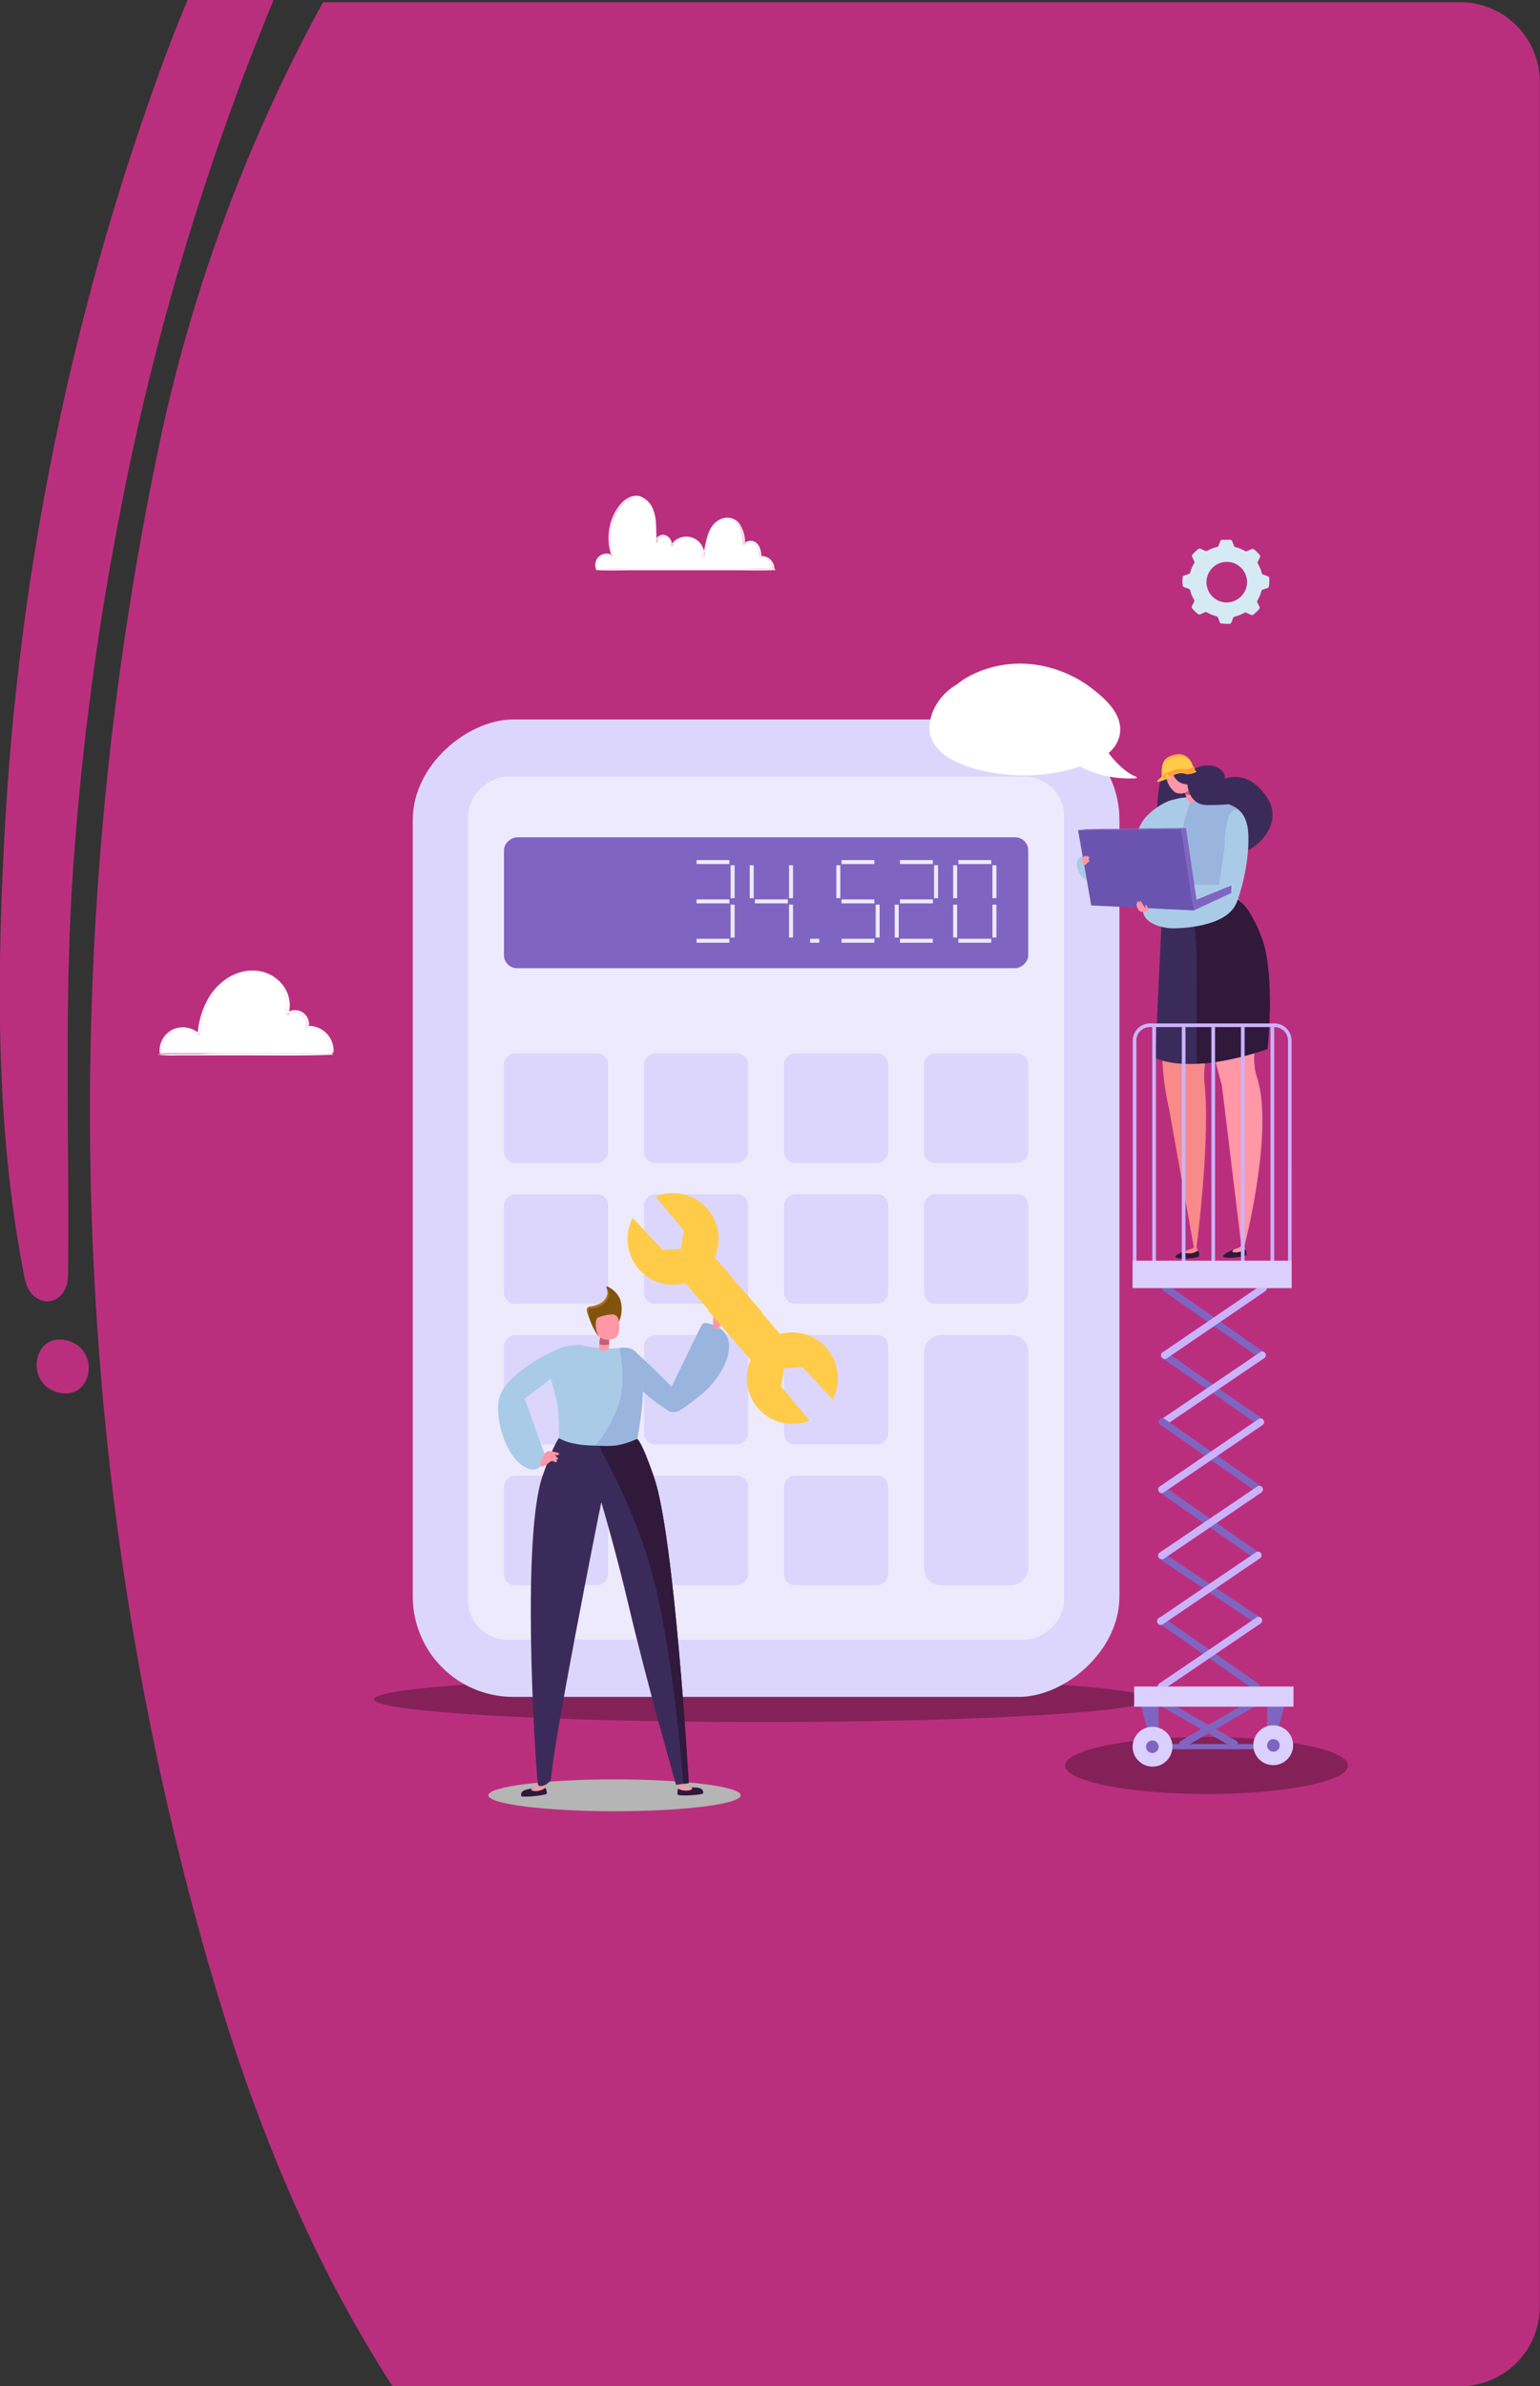<svg xmlns="http://www.w3.org/2000/svg" viewBox="0 0 387.05 599.2"><rect x="0" y="0" width="387.05" height="599.2" fill="#333333" stroke="none"/><defs><style>.cls-1{isolation:isolate;}.cls-2{fill:#ba2f7d;}.cls-3{opacity:0.3;}.cls-21,.cls-3{mix-blend-mode:multiply;}.cls-4{fill:#ddd6fc;}.cls-5{fill:#eeeafe;}.cls-6{fill:#7f65c1;}.cls-7{fill:none;stroke:#eeeafe;stroke-miterlimit:10;}.cls-8{fill:#3b2b5b;}.cls-9{fill:#f98a8a;}.cls-10{fill:#30193b;}.cls-11{fill:#ff97a6;}.cls-12{fill:#aacbe8;}.cls-13{fill:#99b4dd;}.cls-14{fill:#c95d77;}.cls-15{fill:#6a54af;}.cls-16{fill:#fd9e38;}.cls-17{fill:#ffcb48;}.cls-18{fill:#cbb3fc;}.cls-19{fill:#dbcffd;}.cls-20{fill:#fff;}.cls-21{fill:#b5b5b5;}.cls-22{fill:#80540a;}.cls-23{fill:#ad7121;}.cls-24{fill:#d5eaf5;}</style></defs><g class="cls-1"><g id="Capa_2" data-name="Capa 2"><g id="Alertas"><path class="cls-2" d="M367,599.2a20,20,0,0,0,20-20V20.56a20,20,0,0,0-20-20H81.2a404.36,404.36,0,0,0-41,110.23C13.39,237.63,16.77,372,53.43,496.6c9.51,32.35,21.94,64,39.26,93q2.86,4.8,5.92,9.56Z"/><path class="cls-2" d="M41.19,15.07C43.12,9.88,45.1,4.9,47.15,0H68.76A660.52,660.52,0,0,0,30,129.63a728.33,728.33,0,0,0-12,94.41c-1.8,32.07-.56,64-.9,96.16-.09,8.26-9.25,8.92-10.86.94-7.38-36.8-7.11-76.16-5-113.36A662.84,662.84,0,0,1,41.19,15.07Z"/><path class="cls-2" d="M16.71,336.58c-8.62-2-10.54,11.16-1.91,13.13S25.34,338.54,16.71,336.58Z"/><g class="cls-3"><path d="M289,426.71c0,3.15-43.64,5.71-97.48,5.71S94,429.86,94,426.71,137.64,421,191.48,421,289,423.55,289,426.71Z"/></g><rect class="cls-4" x="69.82" y="214.59" width="245.44" height="177.61" rx="25.23" transform="translate(-110.85 495.93) rotate(-90)"/><rect class="cls-5" x="84.18" y="228.5" width="216.72" height="149.78" rx="9.88" transform="translate(-110.85 495.93) rotate(-90)"/><rect class="cls-6" x="176.11" y="160.82" width="32.87" height="131.77" rx="3.28" transform="translate(-34.16 419.24) rotate(-90)"/><rect class="cls-4" x="125.99" y="265.18" width="27.52" height="26.19" rx="2.75" transform="translate(-138.53 418.03) rotate(-90)"/><rect class="cls-4" x="161.18" y="265.18" width="27.52" height="26.19" rx="2.75" transform="translate(-103.33 453.22) rotate(-90)"/><rect class="cls-4" x="196.38" y="265.18" width="27.52" height="26.19" rx="2.75" transform="translate(-68.14 488.41) rotate(-90)"/><rect class="cls-4" x="231.57" y="265.18" width="27.52" height="26.19" rx="2.75" transform="translate(-32.95 523.6) rotate(-90)"/><rect class="cls-4" x="125.99" y="300.53" width="27.52" height="26.19" rx="2.75" transform="translate(-173.87 453.38) rotate(-90)"/><rect class="cls-4" x="161.18" y="300.53" width="27.52" height="26.19" rx="2.75" transform="translate(-138.68 488.57) rotate(-90)"/><rect class="cls-4" x="196.38" y="300.53" width="27.52" height="26.19" rx="2.75" transform="translate(-103.49 523.76) rotate(-90)"/><rect class="cls-4" x="231.57" y="300.53" width="27.52" height="26.19" rx="2.75" transform="translate(-68.3 558.95) rotate(-90)"/><rect class="cls-4" x="125.99" y="335.88" width="27.52" height="26.19" rx="2.75" transform="translate(-209.22 488.73) rotate(-90)"/><rect class="cls-4" x="161.18" y="335.88" width="27.52" height="26.19" rx="2.75" transform="translate(-174.03 523.92) rotate(-90)"/><rect class="cls-4" x="196.38" y="335.88" width="27.52" height="26.19" rx="2.75" transform="translate(-138.84 559.11) rotate(-90)"/><rect class="cls-4" x="213.89" y="353.55" width="62.87" height="26.19" rx="4.15" transform="translate(-121.32 611.98) rotate(-90)"/><rect class="cls-4" x="125.99" y="371.23" width="27.52" height="26.19" rx="2.75" transform="translate(-244.57 524.08) rotate(-90)"/><rect class="cls-4" x="161.18" y="371.23" width="27.52" height="26.19" rx="2.75" transform="translate(-209.38 559.27) rotate(-90)"/><rect class="cls-4" x="196.38" y="371.23" width="27.52" height="26.19" rx="2.75" transform="translate(-174.19 594.46) rotate(-90)"/><line class="cls-7" x1="240.87" y1="216.47" x2="249.12" y2="216.47"/><line class="cls-7" x1="240.06" y1="217.29" x2="240.06" y2="225.54"/><line class="cls-7" x1="249.93" y1="225.54" x2="249.93" y2="217.29"/><line class="cls-7" x1="240.06" y1="227.17" x2="240.06" y2="235.42"/><line class="cls-7" x1="249.12" y1="236.23" x2="240.87" y2="236.23"/><line class="cls-7" x1="249.93" y1="235.42" x2="249.93" y2="227.17"/><line class="cls-7" x1="226.19" y1="216.47" x2="234.44" y2="216.47"/><line class="cls-7" x1="234.44" y1="226.35" x2="226.19" y2="226.35"/><line class="cls-7" x1="235.26" y1="225.54" x2="235.26" y2="217.29"/><line class="cls-7" x1="225.38" y1="227.17" x2="225.38" y2="235.42"/><line class="cls-7" x1="234.44" y1="236.23" x2="226.19" y2="236.23"/><line class="cls-7" x1="211.51" y1="216.47" x2="219.76" y2="216.47"/><line class="cls-7" x1="210.7" y1="217.29" x2="210.7" y2="225.54"/><line class="cls-7" x1="219.76" y1="226.35" x2="211.51" y2="226.35"/><line class="cls-7" x1="219.76" y1="236.23" x2="211.51" y2="236.23"/><line class="cls-7" x1="220.58" y1="235.42" x2="220.58" y2="227.17"/><line class="cls-7" x1="205.9" y1="236.23" x2="203.61" y2="236.23"/><line class="cls-7" x1="188.93" y1="217.29" x2="188.93" y2="225.54"/><line class="cls-7" x1="198" y1="226.35" x2="189.75" y2="226.35"/><line class="cls-7" x1="198.81" y1="225.54" x2="198.81" y2="217.29"/><line class="cls-7" x1="198.81" y1="235.42" x2="198.81" y2="227.17"/><line class="cls-7" x1="175.07" y1="216.47" x2="183.32" y2="216.47"/><line class="cls-7" x1="183.32" y1="226.35" x2="175.07" y2="226.35"/><line class="cls-7" x1="184.13" y1="225.54" x2="184.13" y2="217.29"/><line class="cls-7" x1="183.32" y1="236.23" x2="175.07" y2="236.23"/><line class="cls-7" x1="184.13" y1="235.42" x2="184.13" y2="227.17"/><path class="cls-8" d="M300,193.19a6.63,6.63,0,0,1,5.65-.62c2.59,1.07,2.18,3,2.18,3s5.69-2.69,10.58,4.62-4.15,14.37-6.87,13.72-20.79-8.33-20.79-8.33,0-11.68,2.52-12.75S300,193.19,300,193.19Z"/><path class="cls-9" d="M290.05,226.1c4.27.31,1.48,28.37,2.14,40.85a66.76,66.76,0,0,0,1.63,11.51l6.27,35,.62-.14s3.56-27.06,2-41.52c-1.13-10.16,10.51-32.63,1-46.61C300.85,224.65,294.38,225.72,290.05,226.1Z"/><path class="cls-10" d="M295.46,315.49c.15-.41,1.67-1.12,2.8-1.5-.34.22-.66.54-.13.68a3.83,3.83,0,0,0,3-.67,3.6,3.6,0,0,1,.26,1.42C301.38,316,295.11,316.43,295.46,315.49Z"/><path class="cls-9" d="M298.13,314.67c-.53-.14-.21-.46.13-.68.69-.24,1.28-.41,1.41-.47a.8.8,0,0,0,.42-.49l.36-.08s.6.93.66,1.05A3.83,3.83,0,0,1,298.13,314.67Z"/><path class="cls-11" d="M294.77,226.47c0,.21,12.33,46.1,12.33,46.1L312,312.91l.71.25s7.65-29.42,3.15-42.82c-2.24-6.66,2-17.09,1.85-29-.09-5.39-2.37-12.18-6.86-15.93C308,225,299.08,225.92,294.77,226.47Z"/><path class="cls-8" d="M310.38,225.62s3.06.27,6.66,9.69,1.51,28.11,1.51,28.11-18.05,6.64-28.22,2.28L292,230Z"/><path class="cls-10" d="M310.38,225.62s3.06.27,6.66,9.69,1.51,28.11,1.51,28.11A74.12,74.12,0,0,1,303.3,267l-2.53.12s-.07-15.5,0-20.75c.22-12.43-1.27-18.43-1.27-18.43Z"/><path class="cls-10" d="M307.41,315.35c.14-.41,1.63-1.18,2.74-1.6-.33.24-.64.57-.1.69a3.87,3.87,0,0,0,2.95-.79,3.88,3.88,0,0,1,.32,1.41C313.35,315.59,307.1,316.32,307.41,315.35Z"/><path class="cls-11" d="M310.05,314.44c-.54-.12-.23-.45.1-.69.68-.26,1.26-.45,1.39-.52a.86.86,0,0,0,.41-.5l.35-.1s.63.9.7,1A3.87,3.87,0,0,1,310.05,314.44Z"/><path class="cls-12" d="M289.08,222.66s-13.73-.34-16.84-2.11a3.43,3.43,0,0,1-.77-1c-1-1.75-2.39-5.51,4.44-4.92a43.93,43.93,0,0,1,13.29,3.26S288.89,218.71,289.08,222.66Z"/><path class="cls-12" d="M297,202.15s-5.73,12.89-9.52,17.27c-4.94,5.72-4.36-3.13-4.36-3.13s2.05-7.25,4.35-10.48C289.64,202.8,296.7,198.54,297,202.15Z"/><path class="cls-13" d="M289,208.87c-.68,5.6-.91,7.88,1.1,15,.58,2.08,20.55,3.37,20.78,2.18.08-.43.73-3.8,1.08-5.59,1.7-8.59,2.34-11.09,1.12-14.26-.86-2.21-1.34-4.8-12.89-5.87a12,12,0,0,0-7.46,1.53C290.71,203.23,289.32,206.53,289,208.87Z"/><path class="cls-12" d="M299.71,200.25a35.09,35.09,0,0,0-2.93,11.38A54.33,54.33,0,0,0,298,225.91s-4.86.07-7.27-1.38a1.61,1.61,0,0,1-.73-.95c-.61-2.34-2.9-11.94-.91-17.54C291.32,199.62,299.71,200.25,299.71,200.25Z"/><path class="cls-12" d="M306.45,221.76c.32-2.14,1.33-9.08,1.33-9.08s0-13,4.4-8.27c3,3.21,1.3,15.3-1.37,22.24C309.84,229.19,305.72,226.65,306.45,221.76Z"/><path class="cls-12" d="M303.81,222.22s-15.94,3.35-16.48,5.77,2,4.61,6.52,5.08c2,.2,14.1-.13,16.73-6C313,221.62,303.81,222.22,303.81,222.22Z"/><path class="cls-11" d="M297.12,196.9s1.2,4.09,1.6,4.44,1.42.59,1.46-.58-1.84-4.38-1.84-4.38Z"/><path class="cls-14" d="M297.9,199.39c.59.38,1.84.35,1.73-.48a15.52,15.52,0,0,0-.82-1.68l-1.45.61C297.54,198.43,297.66,198.72,297.9,199.39Z"/><path class="cls-11" d="M299.78,195.81a11.58,11.58,0,0,0-1.42-2.95c-1.38-1.37-4.65,1.18-5,1.84s0,1.61.35,2.27a5.36,5.36,0,0,0,1.8,2.09A3.43,3.43,0,0,0,298,199C299.78,198,300.05,197.26,299.78,195.81Z"/><polygon class="cls-6" points="309.48 222.31 309.45 224.25 300.07 228.61 292.16 228.23 300.14 226.13 309.48 222.31"/><polygon class="cls-12" points="274.3 225.47 299.76 226.29 309.48 222.31 274.37 221.67 274.3 225.47"/><polygon class="cls-15" points="274.26 227.37 300.07 228.61 296.93 208.14 270.95 208.45 274.26 227.37"/><polygon class="cls-6" points="301.01 227.95 300.07 228.61 296.93 208.14 298.06 207.9 301.01 227.95"/><polygon class="cls-6" points="298.05 207.9 273.03 208.22 270.95 208.46 296.92 208.14 298.05 207.9"/><path class="cls-11" d="M286.32,228.69a2.46,2.46,0,0,1-.66-1.62c0-.3.19-.36.19-.36s-.09-.39.18-.4.61.71,1.07,1.12a4.52,4.52,0,0,0,.87.58s-.27-.74,0-.79.52.86.69,1.3S286.89,229.27,286.32,228.69Z"/><path class="cls-11" d="M287.72,227.87c-.49-.65-1-1.77-1.15-1.68s-.11.58.2,1.16A1,1,0,0,0,287.72,227.87Z"/><path class="cls-11" d="M272.51,217.33a5.35,5.35,0,0,0,.9-.75,2.2,2.2,0,0,0,.27-.27c.08-.07.22-.16.16-.28a.13.13,0,0,0-.15-.07h0l-.07,0-.05,0-.15.06a1.55,1.55,0,0,0,.19-.24c.05-.09.21-.28.2-.4s0-.08-.08-.12-.1,0-.13,0,0-.1,0-.13-.33-.32-.73,0c.16-.21.05-.28,0-.26a1.79,1.79,0,0,0-.88.59C271.7,215.88,272.35,217.44,272.51,217.33Z"/><path class="cls-8" d="M294.43,192.72s.13,4.11,4,4.25c0,0,.22,5.19,5,5.19s5.33-.24,5.33-.24l-2-6.9Z"/><path class="cls-16" d="M294.47,194.57l.09.46a.23.23,0,0,0,.27.19.25.25,0,0,0,.19-.28l-.09-.46Zm.34.51a.09.09,0,0,1-.11-.07.09.09,0,0,1,.07-.11.09.09,0,1,1,0,.18Z"/><path class="cls-8" d="M297.36,194.08l.72.74a.19.19,0,0,0,.19.05l1.19-.25.12.21A2,2,0,0,0,300,194C300,193.63,297.36,194.08,297.36,194.08Z"/><path class="cls-17" d="M290.83,196.19s-.24.55,2.51-.65a3,3,0,0,0,.56-.3,6,6,0,0,1,2.74-1.1c1.39,0,1.26.37,2.25.23s1.84-.48,1.82-.69c0,0,0-.08-.26-.05l-.34-1-.2-.1s-1-3.59-4.2-3.09-3.47,2.32-3.65,3.2a10.22,10.22,0,0,0-.07,2.06.84.84,0,0,1-.36.71C291.29,195.63,290.85,196,290.83,196.19Z"/><path class="cls-16" d="M300,192.59a5.28,5.28,0,0,1-2.89.53,6.18,6.18,0,0,0-3.28.8c-.91.29-1.34.46-1.34.46a4.7,4.7,0,0,1-.42,1,3.29,3.29,0,0,0,2.26-.59c1.52-.82,2.07-.9,2.79-.83s1.1.39,1.69.29,1.57-.4,1.61-.57A5,5,0,0,0,300,192.59Z"/><path class="cls-17" d="M293,195.29l-.08-.62a.15.15,0,0,1,.1-.15l.43-.11a.14.14,0,0,1,.17.09l.13.55A2.24,2.24,0,0,1,293,195.29Z"/><path class="cls-16" d="M292.88,191.27a4.15,4.15,0,0,1,1.2-1.16,4.44,4.44,0,0,1,.76-.37,4.81,4.81,0,0,1,.84-.17,5.9,5.9,0,0,1,.84,0,3.45,3.45,0,0,1,.84.15,3.31,3.31,0,0,1,1.38.93,4.4,4.4,0,0,0-1.44-.71,4.71,4.71,0,0,0-1.59,0,4,4,0,0,0-.78.15,5.21,5.21,0,0,0-.74.3A6.39,6.39,0,0,0,292.88,191.27Z"/><g class="cls-3"><path d="M338.79,443.34c0,4-15.91,7.15-35.54,7.15s-35.55-3.2-35.55-7.15,15.92-7.15,35.55-7.15S338.79,439.39,338.79,443.34Z"/></g><path class="cls-6" d="M316.19,407.83a1,1,0,0,1-.52-.15l-24.16-16.15a.92.92,0,0,1-.26-1.27.91.91,0,0,1,1.27-.25l24.16,16.14a.92.92,0,0,1,.26,1.27A1,1,0,0,1,316.19,407.83Z"/><path class="cls-6" d="M315.73,424.43a.93.93,0,0,1-.53-.17l-23.85-16.59a.91.91,0,1,1,1-1.5l23.86,16.59a.92.92,0,0,1-.52,1.67Z"/><path class="cls-18" d="M291.87,424.43a.92.92,0,0,1-.51-1.68l24.45-16.59a.93.93,0,0,1,1.27.24.92.92,0,0,1-.25,1.27l-24.45,16.6A.86.86,0,0,1,291.87,424.43Z"/><path class="cls-6" d="M310.2,438.87a.92.92,0,0,1-.45-.12L291.06,428a.92.92,0,0,1,.91-1.59l18.69,10.71a.92.92,0,0,1,.34,1.25A.93.93,0,0,1,310.2,438.87Z"/><path class="cls-6" d="M297.24,438.87a.92.92,0,0,1-.79-.46.9.9,0,0,1,.33-1.25l19-11a.92.92,0,0,1,.92,1.59l-19,11A.89.89,0,0,1,297.24,438.87Z"/><rect class="cls-6" x="289.11" y="437.95" width="30.5" height="1.31"/><polygon class="cls-6" points="286.72 428.16 289.48 438.61 291.2 438.61 291.2 428.16 286.72 428.16"/><path class="cls-19" d="M294.67,438.62a5,5,0,1,1-5-5A5,5,0,0,1,294.67,438.62Z"/><path class="cls-6" d="M291.2,438.62a1.58,1.58,0,1,1-1.57-1.57A1.57,1.57,0,0,1,291.2,438.62Z"/><polygon class="cls-6" points="322.95 427.84 320.19 438.28 318.47 438.28 318.47 427.84 322.95 427.84"/><path class="cls-19" d="M315,438.3a5,5,0,1,0,5.05-5.05A5,5,0,0,0,315,438.3Z"/><path class="cls-6" d="M318.47,438.3a1.58,1.58,0,1,0,1.58-1.58A1.58,1.58,0,0,0,318.47,438.3Z"/><rect class="cls-19" x="285.05" y="423.51" width="40.04" height="5.06"/><path class="cls-6" d="M316.89,341a.94.94,0,0,1-.53-.16l-23.85-16.6a.9.9,0,0,1-.23-1.27.92.92,0,0,1,1.27-.23l23.86,16.6a.91.91,0,0,1-.52,1.66Z"/><path class="cls-6" d="M316.59,357.84a.91.91,0,0,1-.52-.16l-23.86-16.6a.92.92,0,1,1,1.05-1.5l23.85,16.6a.9.9,0,0,1,.23,1.27A.92.92,0,0,1,316.59,357.84Z"/><path class="cls-18" d="M292.74,341.25a.91.91,0,0,1-.52-1.67L317,322.7a.91.91,0,0,1,1.27.24.92.92,0,0,1-.24,1.27l-24.75,16.88A.9.9,0,0,1,292.74,341.25Z"/><path class="cls-18" d="M292.74,357.84a.91.91,0,0,1-.52-1.67l24.45-16.59a.91.91,0,1,1,1,1.51l-24.45,16.59A.9.9,0,0,1,292.74,357.84Z"/><path class="cls-6" d="M316.17,374.65a.91.91,0,0,1-.52-.16l-23.86-16.6a.92.92,0,1,1,1-1.5L316.69,373a.91.91,0,0,1-.52,1.66Z"/><path class="cls-6" d="M315.87,391.53a.91.91,0,0,1-.52-.16l-23.86-16.6a.91.91,0,0,1-.22-1.27.9.9,0,0,1,1.27-.23l23.86,16.59a.92.92,0,0,1-.53,1.67Z"/><path class="cls-18" d="M292,374.94a.93.93,0,0,1-.76-.4.91.91,0,0,1,.24-1.27l24.75-16.88a.91.91,0,1,1,1,1.51l-24.75,16.88A.88.88,0,0,1,292,374.94Z"/><path class="cls-18" d="M292,391.53a.91.91,0,0,1-.52-1.67L316,373.26a.93.93,0,0,1,1.28.25.92.92,0,0,1-.25,1.27l-24.45,16.59A.88.88,0,0,1,292,391.53Z"/><path class="cls-18" d="M324.63,323.44H284.7V261.3A4.31,4.31,0,0,1,289,257h31.31a4.32,4.32,0,0,1,4.31,4.31Zm-39-.92h38.09V261.3a3.39,3.39,0,0,0-3.39-3.39H289a3.39,3.39,0,0,0-3.39,3.39Z"/><rect class="cls-18" x="297.03" y="257.26" width="0.92" height="62.99"/><rect class="cls-18" x="289.6" y="257.26" width="0.92" height="62.99"/><rect class="cls-18" x="304.46" y="257.26" width="0.92" height="62.99"/><rect class="cls-18" x="319.32" y="257.26" width="0.92" height="62.99"/><rect class="cls-18" x="311.89" y="257.73" width="0.92" height="62.04"/><rect class="cls-19" x="284.65" y="316.57" width="39.96" height="6.88"/><path class="cls-18" d="M291.72,408.05a.93.93,0,0,1-.76-.4.92.92,0,0,1,.25-1.27l24.45-16.59a.91.91,0,0,1,1.27.24.92.92,0,0,1-.24,1.27l-24.46,16.59A.86.86,0,0,1,291.72,408.05Z"/><path class="cls-20" d="M234.44,178.7a14.18,14.18,0,0,1,5.95-6.75l0,0a20.4,20.4,0,0,1,4.74-2.9,27.55,27.55,0,0,1,16-2,30.39,30.39,0,0,1,13.78,6.2c3.06,2.43,7.88,6.63,6.34,11.93a7.91,7.91,0,0,1-2.52,3.81.2.2,0,0,0,0,.26c1.38,1.79,4,4.74,6.84,5.82.15.06.13.34,0,.35a27.13,27.13,0,0,1-14.12-2.91.1.1,0,0,0-.09,0l-1.18.34a44.26,44.26,0,0,1-16.94,1.68C247.35,194,229.63,191.09,234.44,178.7Z"/><path class="cls-21" d="M154.45,446.82c-17.51,0-31.71,1.81-31.71,4s14.2,4,31.71,4,31.72-1.81,31.72-4S172,446.82,154.45,446.82Z"/><path class="cls-13" d="M177.47,332.24a1.05,1.05,0,0,0-1.14.55c-1.58,3-8,16.52-8.86,18.06s-.31,4.65,2.94,3.5c1.25-.44,5.68-3.93,7.1-5.27C182.51,344.37,187.42,334.09,177.47,332.24Z"/><path class="cls-13" d="M154.45,339.23s.47,2.61,4.09,7a37.33,37.33,0,0,0,9.82,8.19l2.42-4.14s-7.54-7.87-11.37-11C157.23,337.43,154.45,339.23,154.45,339.23Z"/><path class="cls-10" d="M176.75,450.29c.07-1.73-2.16-1.34-3.48-1.5.37.19.82.47.29.67a4.05,4.05,0,0,1-3.15-.33,3.73,3.73,0,0,0-.12,1.47C170.35,451.14,176.74,450.75,176.75,450.29Z"/><path class="cls-11" d="M173.56,449.46c.53-.2.67-.6-.18-.66a6.21,6.21,0,0,1-1.54-.33c-.37-.12-.55-.67-.55-.67l-.68,0s-.16,1.16-.2,1.29A4.05,4.05,0,0,0,173.56,449.46Z"/><path class="cls-10" d="M131,451c-.33-1.71,1.93-1.66,3.21-2-.34.25-.74.59-.18.72a4.13,4.13,0,0,0,3.06-.81,3.61,3.61,0,0,1,.34,1.44C137.45,450.85,131.08,451.45,131,451Z"/><path class="cls-11" d="M134,449.69c-.56-.13-.76-.5.08-.69a6.29,6.29,0,0,0,1.47-.55c.34-.18.44-.76.44-.76l.68-.06s.33,1.12.39,1.25A4.13,4.13,0,0,1,134,449.69Z"/><path class="cls-8" d="M136.4,370.51c2.06-5.84,3.66-9.38,4.67-10,3.09-.16,17.4.53,18.63.45,1.07.47,2.57,3.89,4.68,10,5.15,14.83,8.73,76.78,8.73,76.78l-3.2.46s-7.3-25.43-12-45.4c-2.85-12.17-6.68-25.4-6.79-25.54-1.14,5.51-11.9,59.55-12.6,69.17-.12,1.62-3.21,2.84-3.35,1.53C134.19,438.22,131.17,385.3,136.4,370.51Z"/><path class="cls-22" d="M150.21,335.3a18,18,0,0,1-2-4c-.39-1.54-1-2.85,0-3s4-.45,4.6-3.34a3.54,3.54,0,0,0-.41-1.68.17.17,0,0,1,.23-.22,6.24,6.24,0,0,1,3.22,3.18,7.87,7.87,0,0,1-.08,5.13c-.17.6-.83,2.12-.83,2.12Z"/><path class="cls-23" d="M148.21,331.31c-.19-.46-.36-.91-.53-1.37a5.74,5.74,0,0,1-.2-.74,1,1,0,0,1,.2-.87.86.86,0,0,1,.44-.23,3.48,3.48,0,0,1,.38-.07c.23,0,.47-.08.69-.14a5.83,5.83,0,0,0,1.32-.43,3.63,3.63,0,0,0,1.91-1.83,5,5,0,0,0,.23-.65,1.58,1.58,0,0,0,0-.65,5.88,5.88,0,0,0-.16-.7c0-.12-.08-.21-.11-.36a.19.19,0,0,1,.29-.18.15.15,0,0,0-.2.17l.17.31a7.17,7.17,0,0,1,.3.69,1.83,1.83,0,0,1,.1.79,4.82,4.82,0,0,1-.18.75,3.76,3.76,0,0,1-2.09,2.21,6.48,6.48,0,0,1-1.46.45l-.74.1a1.12,1.12,0,0,0-.56.11c-.1.06-.14.28-.13.5a4.3,4.3,0,0,0,.08.69C148,330.34,148.16,330.82,148.21,331.31Z"/><path class="cls-12" d="M146.48,337.88a10.72,10.72,0,0,0-6.22.89c-5.11,2.11-12.77,6.94-14.54,11.53-2,5.24,1.76,17.83,8.07,18.73,2.35.33,3.29-3.31,3.29-3.31l-5.22-14.49,12.42-9.43Z"/><path class="cls-11" d="M135.92,367s1-2.72,2-2.6,2.55.28,2.61.7-1.1.29-1.1.29a8.36,8.36,0,0,1,.86.89c.09.18-.52.25-.52.25a.51.51,0,0,1,.16.53c-.1.35-.81-.2-1.25-.17s-1.53,1.29-2.41,1.4C135.89,368.33,135.61,367.74,135.92,367Z"/><path class="cls-11" d="M179.94,333.74a.44.44,0,0,0,.48-.17c.28-.41,1.75-1.23,2.27-2,0,0,.78-1.16.53-1.88,0,0-.22-.14-.36.26,0,0,.2-1.11-.09-1.31s-.54.25-.54.25a.28.28,0,0,0-.37-.2c-.17.06-.47.75-1,1.31-.37.39-.93.74-1,1.05,0,0,0-.93-.24-.89s-.57,1.63-.38,2.11a4.76,4.76,0,0,1,0,.9C179.21,333.39,179.62,333.64,179.94,333.74Z"/><path class="cls-10" d="M151.08,360.73c4.12.15,8,.3,8.62.26,1.07.47,2.57,3.89,4.68,10,5.15,14.83,8.73,76.78,8.73,76.78l-1.34.19s-2.2-29.44-7-49.39C158.79,373.42,147,360.59,151.08,360.73Z"/><path class="cls-12" d="M136.9,341s6.46-3.71,9-3.23a32.12,32.12,0,0,0,9.76.73c2.16-.2,2.91.24,4.23,2,3.67,4.84.25,20.84.25,20.84S153.58,363,149.66,363c-6.53,0-9.18-1.87-9.18-1.87a71.29,71.29,0,0,0-.33-8.21C139.49,349.32,136.9,341,136.9,341Z"/><path class="cls-11" d="M150.92,335.34s-.55,3.16-.22,3.49a1.58,1.58,0,0,0,2.17-.07c.65-.82-.13-3.51-.13-3.51Z"/><path class="cls-14" d="M150.63,337.54a3.75,3.75,0,0,0,2.5,0,8.81,8.81,0,0,0-.2-1.7l-2.11.11C150.75,336.43,150.67,337,150.63,337.54Z"/><path class="cls-11" d="M155.57,334.33a9.86,9.86,0,0,0-.06-2.79,1.64,1.64,0,0,0-1.84-1.46,11.23,11.23,0,0,0-3.38.78c-.63.49-.57,1.45-.55,2.16a5.24,5.24,0,0,0,.8,2.55,3.31,3.31,0,0,0,2.25.87C154.74,336.26,155.26,335.72,155.57,334.33Z"/><path class="cls-13" d="M155.65,338.5s2.93-.59,4.25,1.15c3.67,4.84.23,21.66.23,21.66a20.72,20.72,0,0,1-5.38,1.69,30.1,30.1,0,0,1-5.09,0,33.56,33.56,0,0,0,6-10.81C157.52,346.16,155.65,338.5,155.65,338.5Z"/><path class="cls-17" d="M200.79,357.45a10.82,10.82,0,0,0,2.68-.73l-7.13-8.51.73-4.63,4.6-.28,2.88,3.06,4.75,5.05a.43.43,0,0,0,0-.07,11.49,11.49,0,0,0-11.89-16.63,12,12,0,0,0-1.35.29l-4.71-5.44.14-.1-11.87-13.72a11.47,11.47,0,0,0-12.18-16,10.78,10.78,0,0,0-2.69.73l7.14,8.51-.74,4.63-4.6.28-2.87-3.06L159,305.8l0,.07a11.49,11.49,0,0,0,11.89,16.63,12,12,0,0,0,1.35-.29l5.82,6.73-.13.11,10.75,12.42a11.37,11.37,0,0,0-.85,6.28A11.49,11.49,0,0,0,200.79,357.45Z"/><path class="cls-24" d="M319,145.16a.54.54,0,0,0-.37-.46l-1.15-.41a.58.58,0,0,1-.36-.39,8.27,8.27,0,0,0-.4-1.22,9.52,9.52,0,0,0-.58-1.15.49.49,0,0,1,0-.51l.53-1.06a.55.55,0,0,0-.06-.59,11.28,11.28,0,0,0-1.44-1.41.59.59,0,0,0-.6-.07l-1.11.49a.55.55,0,0,1-.53,0,9.64,9.64,0,0,0-2.44-1,.57.57,0,0,1-.39-.35l-.4-1.12a.56.56,0,0,0-.47-.36l-.27,0h-.79q-.49,0-1,0a.56.56,0,0,0-.48.36l-.43,1.11a.54.54,0,0,1-.39.34,8.48,8.48,0,0,0-1.27.4,9.27,9.27,0,0,0-1.19.56.6.6,0,0,1-.54,0l-1.1-.52a.59.59,0,0,0-.6.06,10.7,10.7,0,0,0-1.46,1.39.54.54,0,0,0-.08.58l.51,1.07a.51.51,0,0,1,0,.51,9,9,0,0,0-1,2.36.53.53,0,0,1-.36.37l-1.16.39a.57.57,0,0,0-.38.45,10.08,10.08,0,0,0,0,2,.58.58,0,0,0,.37.47l1.15.4a.58.58,0,0,1,.36.39,8.27,8.27,0,0,0,.4,1.22,9.58,9.58,0,0,0,.59,1.15.52.52,0,0,1,0,.51l-.53,1.07a.53.53,0,0,0,.06.58,10.65,10.65,0,0,0,1.44,1.41.59.59,0,0,0,.6.08l1.11-.5a.55.55,0,0,1,.53,0,9.64,9.64,0,0,0,2.44,1,.57.57,0,0,1,.39.35l.4,1.12a.56.56,0,0,0,.47.36c.41,0,.81.06,1.22.06H309a.56.56,0,0,0,.48-.36l.43-1.11a.54.54,0,0,1,.4-.34,8.74,8.74,0,0,0,1.26-.4,9.27,9.27,0,0,0,1.19-.56.6.6,0,0,1,.54,0l1.1.52a.59.59,0,0,0,.6-.06,10.15,10.15,0,0,0,1.46-1.39.54.54,0,0,0,.08-.58l-.51-1.07a.51.51,0,0,1,0-.51,9,9,0,0,0,1-2.36.55.55,0,0,1,.36-.37l1.16-.39a.55.55,0,0,0,.38-.45A10.07,10.07,0,0,0,319,145.16Zm-10.85,6.13a5.1,5.1,0,1,1,5.28-5.09A5.19,5.19,0,0,1,308.18,151.29Z"/><path class="cls-20" d="M194.16,142.91h.32A.2.2,0,0,1,194.16,142.91Z"/><path class="cls-20" d="M191.3,139.63l0,.21-.2-.2Z"/><path class="cls-20" d="M194.12,142.8a2.76,2.76,0,0,0-3-2.76c-.11,0-.19-.1-.2-.2a4.54,4.54,0,0,0-1.06-3.14,1.76,1.76,0,0,0-2.56.07l0,0c0-.17,0-.34,0-.51a2.18,2.18,0,0,1,2.49-.13c1.21.7,1.48,2.23,1.57,3.52h-.18l.2.2,0-.21a3.18,3.18,0,0,1,3.23,3.17.17.17,0,0,1-.05.12h-.32A.14.14,0,0,1,194.12,142.8Z"/><path class="cls-20" d="M187.28,136.75l-.37-.1a1.49,1.49,0,0,1,.33-.41C187.25,136.41,187.27,136.58,187.28,136.75Z"/><path class="cls-20" d="M187.28,136.75l0,0-.05.08a.2.2,0,0,1-.37-.1v-.1h0Z"/><path class="cls-20" d="M185.77,131.42a8.43,8.43,0,0,1,1.47,4.82,1.49,1.49,0,0,0-.33.41h0c-.13-1.77-.29-3.7-1.51-5.09a3.47,3.47,0,0,0-4.35-.75c-3.21,1.65-3.28,5.91-4,9h0a4.69,4.69,0,0,0-.1-1.45c.64-3.2,1.21-7.07,4.67-8.18A3.83,3.83,0,0,1,185.77,131.42Z"/><path class="cls-20" d="M176.88,138.33a4.69,4.69,0,0,1,.1,1.45l-.41-.05C176.68,139.29,176.78,138.81,176.88,138.33Z"/><path class="cls-20" d="M173.74,135.32a4.3,4.3,0,0,1,2.83,4.41v.05c0,.23.34.28.4.06,0,0,0,0,0-.06.75-3.06.82-7.32,4-9a3.47,3.47,0,0,1,4.35.75c1.22,1.39,1.38,3.32,1.51,5.09v.1a.2.2,0,0,0,.37.1l.05-.08a1.76,1.76,0,0,1,2.56-.07,4.54,4.54,0,0,1,1.06,3.14c0,.1.09.21.2.2a2.76,2.76,0,0,1,3,2.76.14.14,0,0,0,0,.11c-2.73-.12-5.47,0-8.2,0H159.75c-3.22,0-6.48-.14-9.7.06a2.56,2.56,0,0,1,3.66-3.17.19.19,0,0,0,.28-.22.5.5,0,0,1,0-.13,13.47,13.47,0,0,1,1.33-11.35c1-1.59,2.64-3.25,4.68-3.16s3.33,1.84,4,3.53c.88,2.41.47,5.1.8,7.59,0,.24.38.26.39,0V136a1.52,1.52,0,0,1,1.95-1.23,2.33,2.33,0,0,1,1.46,2.1v.1a.2.2,0,0,0,.37.1L169,137A4.33,4.33,0,0,1,173.74,135.32Z"/><path class="cls-20" d="M177,139.78h0s0,0,0,.06c-.06.22-.43.17-.4-.06v-.05h0Z"/><path class="cls-20" d="M176.57,139.73A4.17,4.17,0,0,0,169,137l0,0a3.12,3.12,0,0,0-.07-.51,4.53,4.53,0,0,1,8,1.89c-.1.48-.2,1-.31,1.4Z"/><path class="cls-20" d="M168.93,137l-.38-.1c.1-.14.2-.28.31-.41A3.12,3.12,0,0,1,168.93,137Z"/><path class="cls-20" d="M168.93,137l0,0-.06.08a.2.2,0,0,1-.37-.1v-.1h0Z"/><path class="cls-20" d="M166.86,134.3a2.52,2.52,0,0,1,2,2.14c-.11.13-.21.27-.31.41h0a2.33,2.33,0,0,0-1.46-2.1,1.52,1.52,0,0,0-1.95,1.23h0l-.09-.84A2,2,0,0,1,166.86,134.3Z"/><path class="cls-20" d="M165.11,136V136c0,.26-.35.24-.39,0l.38-.05Z"/><path class="cls-20" d="M165,135.14l.09.84-.38.05A1.68,1.68,0,0,1,165,135.14Z"/><path class="cls-20" d="M153.9,139.44l-.28.21c-.05-.13-.09-.27-.13-.4A2.17,2.17,0,0,1,153.9,139.44Z"/><path class="cls-20" d="M164.29,128.34c.79,2.16.55,4.53.72,6.8a1.68,1.68,0,0,0-.29.89c-.33-2.49.08-5.18-.8-7.59-.63-1.69-2-3.44-4-3.53s-3.67,1.57-4.68,3.16A13.47,13.47,0,0,0,154,139.42l0,0a2.17,2.17,0,0,0-.41-.19,13.56,13.56,0,0,1-.38-6.78,12.83,12.83,0,0,1,2.67-5.75c1.2-1.41,3-2.57,4.92-2.09A5.62,5.62,0,0,1,164.29,128.34Z"/><path class="cls-20" d="M150.06,142.94c.06.17-.19.23-.26.07,0,0,0,0,0,0a.11.11,0,0,1,.08,0h.19Z"/><path class="cls-20" d="M154,139.55a.19.19,0,0,1-.28.22,2.56,2.56,0,0,0-3.66,3.17h-.18a.11.11,0,0,0-.08,0,2.87,2.87,0,0,1,3.7-3.73c0,.13.08.27.13.4l.28-.21,0,0A.5.5,0,0,0,154,139.55Z"/><path class="cls-20" d="M159.75,142.88H186c2.73,0,5.47-.08,8.2,0a.2.2,0,0,0,.32,0h.22a.13.13,0,0,1,0,.26c-3.28.17-6.59.06-9.88.06H158.61c-2.9,0-5.84.12-8.74-.06a.12.12,0,0,1-.08-.2s0,0,0,0c.07.16.32.1.26-.07h0C153.27,142.74,156.53,142.88,159.75,142.88Z"/><path class="cls-20" d="M77.62,257.62a6.22,6.22,0,0,1,6.21,6.45.3.3,0,0,1-.32.3.28.28,0,0,1-.3-.3,5.61,5.61,0,0,0-5.65-5.84V258A2.63,2.63,0,0,0,77.62,257.62Z"/><path class="cls-20" d="M77.27,257.62h.35a2.63,2.63,0,0,1-.06.39Z"/><path class="cls-20" d="M72.64,254a3.52,3.52,0,0,1,5,3.58h-.35l.29.39v.22h-.29a.31.31,0,0,1-.3-.39,2.91,2.91,0,0,0-4.49-3l0-.06A7.44,7.44,0,0,0,72.64,254Z"/><path class="cls-20" d="M72.64,254a7.44,7.44,0,0,1-.2.74l-.45-.34A3.46,3.46,0,0,1,72.64,254Z"/><path class="cls-20" d="M72.44,254.78l0,.06-.18.12c-.22.17-.53-.1-.45-.34l.06-.21.08,0Z"/><path class="cls-20" d="M50.14,259.61l-.5.21a5.7,5.7,0,0,1,.06-.58C49.85,259.36,50,259.48,50.14,259.61Z"/><path class="cls-20" d="M65.51,243.92c4.65.91,8.16,5.41,7.13,10.12a3.46,3.46,0,0,0-.65.4l-.08,0a7.78,7.78,0,0,0-2.31-7.83,9.68,9.68,0,0,0-9.08-1.85c-6.61,1.89-9.62,8.8-10.3,15.09a.3.3,0,0,1-.5.21l-.15-.14.07-.07.5-.21c-.14-.13-.29-.25-.44-.37a21.07,21.07,0,0,1,2.88-8.94C55.3,245.93,60.26,242.89,65.51,243.92Z"/><path class="cls-20" d="M83.5,264.67c-7.36-.29-14.74-.17-22.1-.16-3.71,0-7.4,0-11.11,0l-5.55,0c-1.46,0-3-.07-4.45.08v-.07a.16.16,0,0,0,.17-.15A5.91,5.91,0,0,1,43.51,259a5.57,5.57,0,0,1,6.06.86l.15.14a.3.3,0,0,0,.5-.21c.68-6.29,3.69-13.2,10.3-15.09a9.68,9.68,0,0,1,9.08,1.85,7.78,7.78,0,0,1,2.31,7.83l-.06.21c-.08.24.23.51.45.34l.18-.12a2.91,2.91,0,0,1,4.49,3,.31.31,0,0,0,.3.39h.29a5.61,5.61,0,0,1,5.65,5.84.28.28,0,0,0,.3.3Z"/><path class="cls-20" d="M49.7,259.24a5.7,5.7,0,0,0-.06.58l-.07.07a5.57,5.57,0,0,0-6.06-.86,5.91,5.91,0,0,0-3.06,5.39.16.16,0,0,1-.17.15.13.13,0,0,1-.13-.11,5.88,5.88,0,0,1,3.24-5.92A6.15,6.15,0,0,1,49.7,259.24Z"/><path class="cls-20" d="M61.4,264.51c7.36,0,14.74-.13,22.1.16h.11a.09.09,0,0,1,0,.18c-7.4.29-14.81.17-22.21.16l-11.11,0-5.55,0a32.9,32.9,0,0,1-5.16-.18s0,0,0,0l.71-.1c1.47-.15,3-.07,4.45-.08l5.55,0C54,264.51,57.69,264.51,61.4,264.51Z"/></g></g></g></svg>
